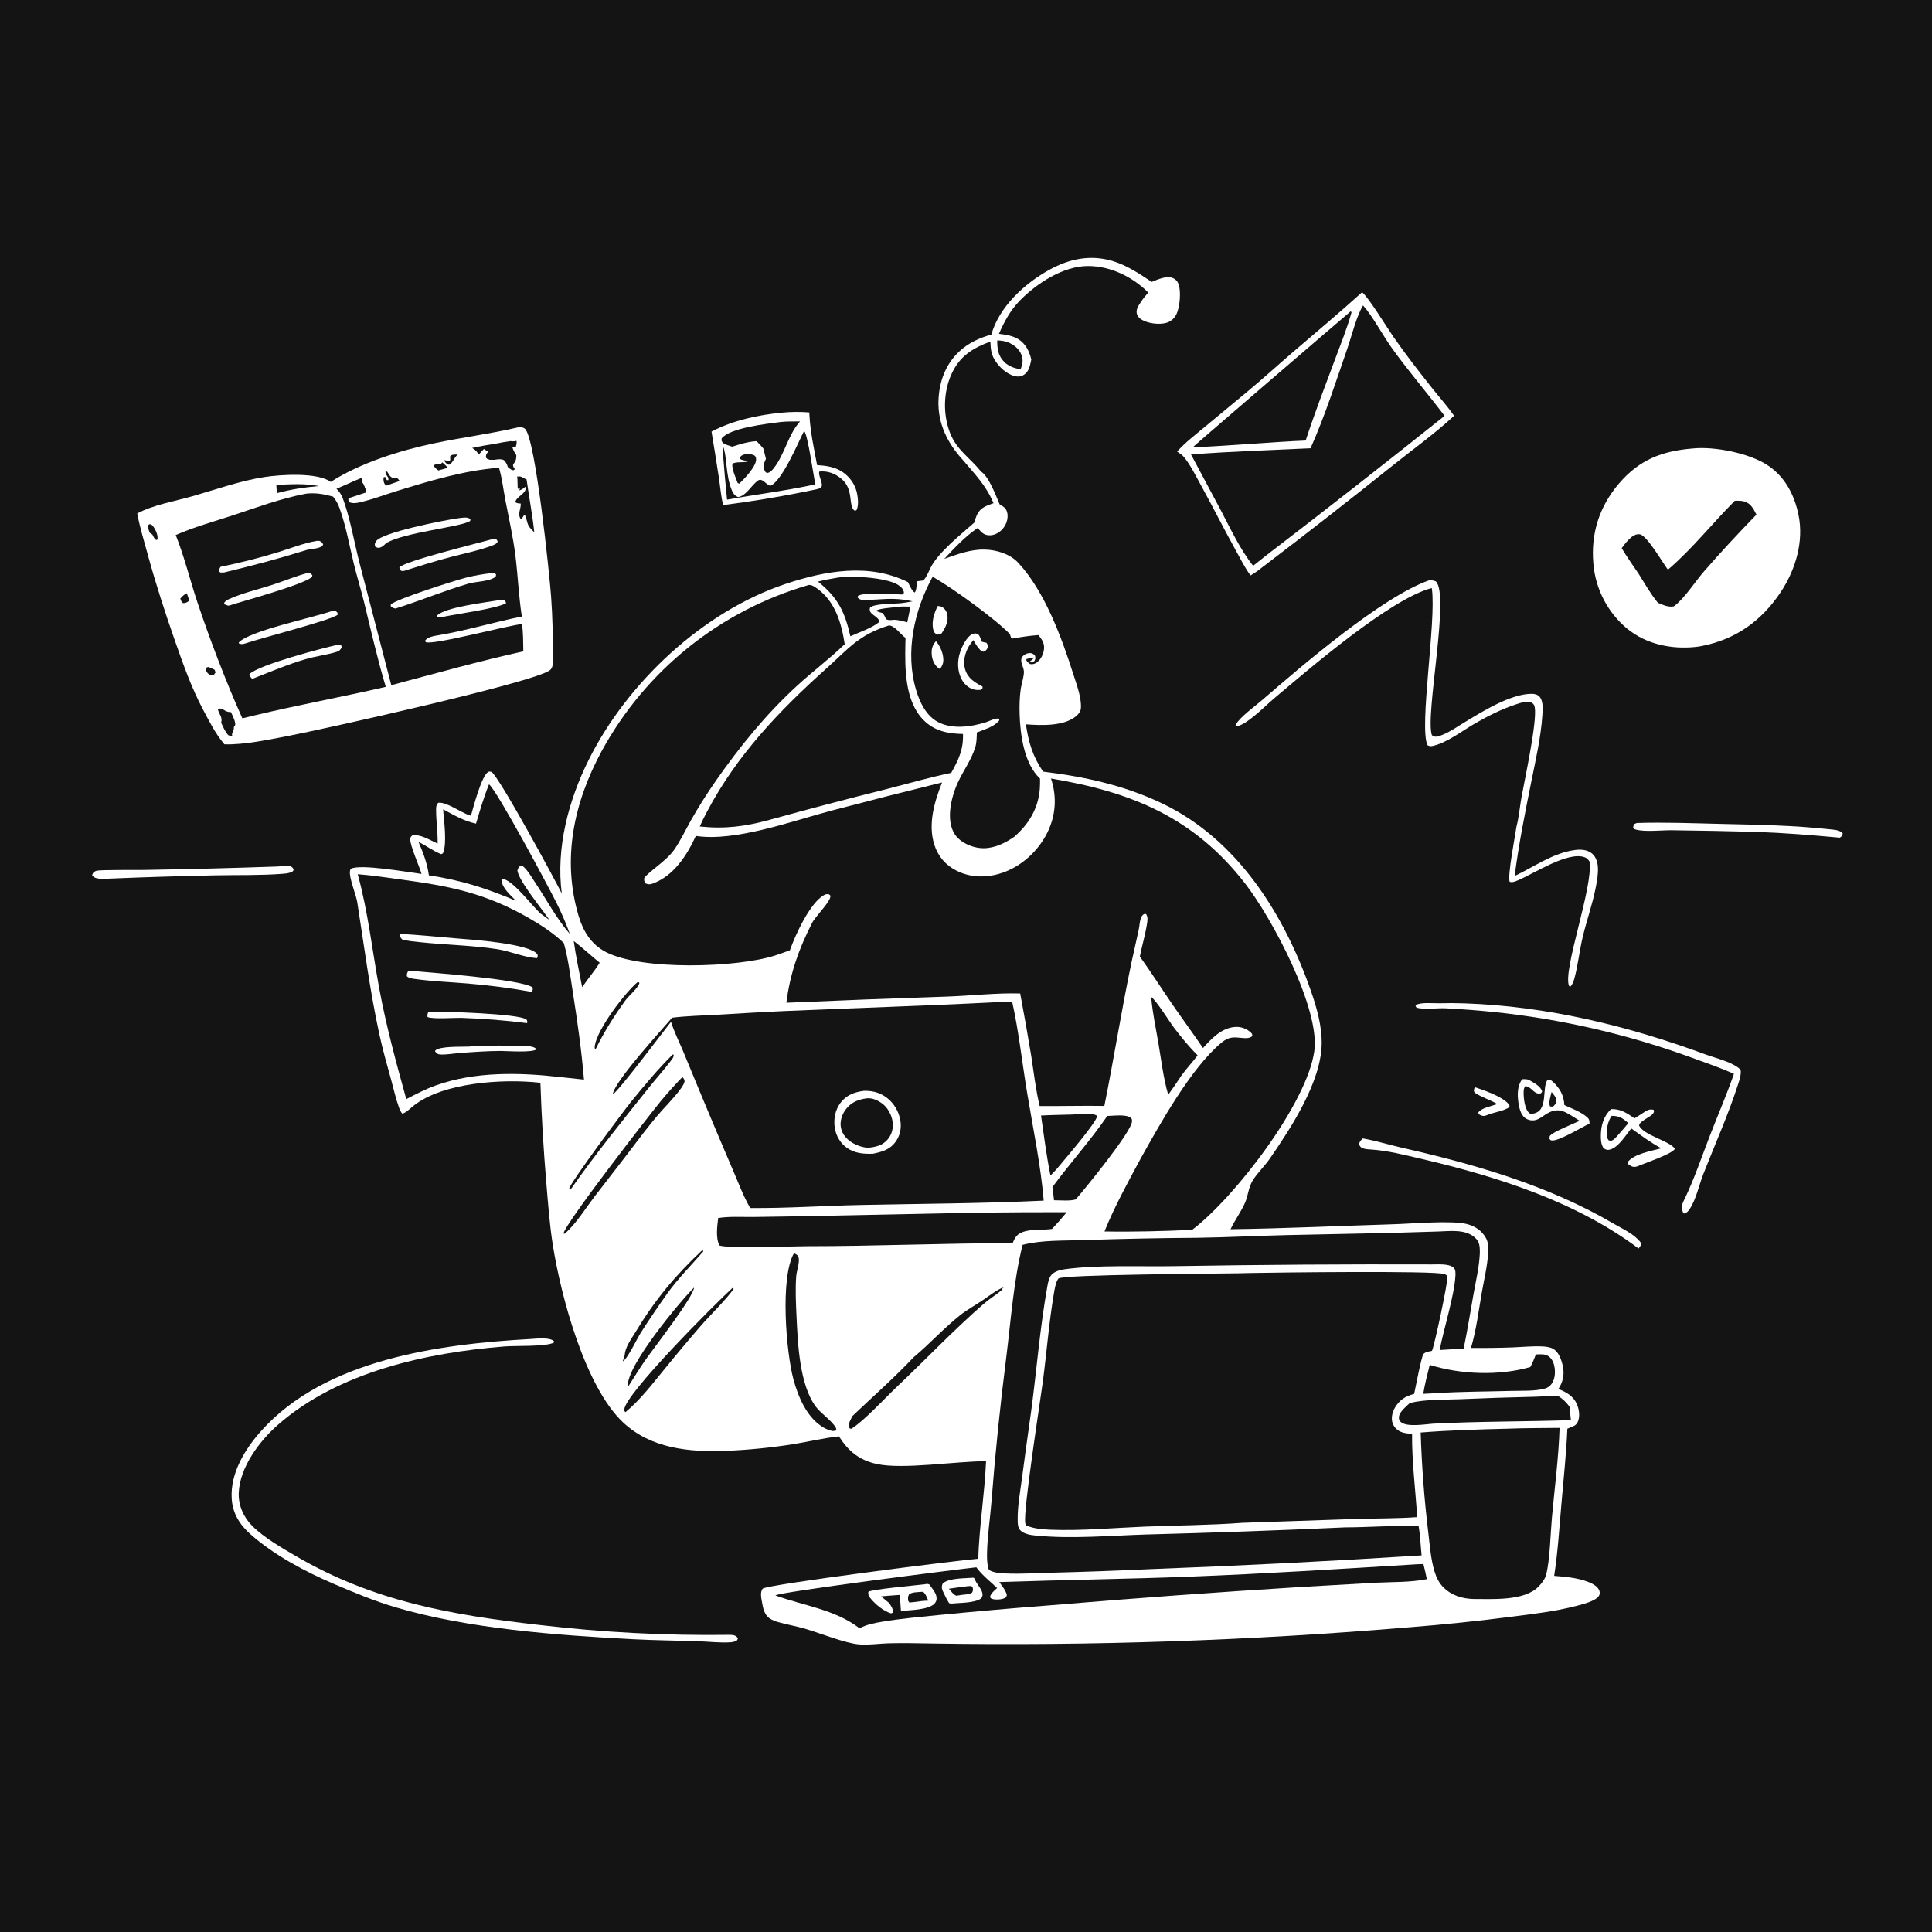 <svg width="277" height="277" viewBox="0 0 277 277" fill="none" xmlns="http://www.w3.org/2000/svg">
<rect x="0" y="0" width="277" height="277" fill="#808080" stroke="none"/>
<g clip-path="url(#clip0_901_5209)">
<path d="M0 0H277V277H0V0Z" fill="#141415"/>
<path d="M142.13 47.977C143.262 43.975 146.89 40.655 150.419 38.7C153.262 37.125 156.242 36.481 159.426 37.395C161.479 37.985 163.364 39.242 165.127 40.419C165.986 40.075 167.272 39.469 168.194 39.882C168.584 40.057 168.847 40.354 168.984 40.755C169.345 41.812 169.171 44.084 168.646 45.098C168.344 45.681 167.852 46.108 167.217 46.289C166.198 46.581 164.624 46.387 163.712 45.845C163.393 45.655 163.122 45.399 163.007 45.034C162.806 44.399 163.257 43.773 163.593 43.269C163.908 42.798 164.256 42.365 164.631 41.942C162.368 39.682 159.222 38.139 155.986 38.141C152.431 38.144 148.625 40.633 146.225 43.088C144.851 44.494 144.006 46.078 143.222 47.862C144.671 48.036 146.016 48.266 146.959 49.508C147.432 50.131 147.684 50.8 147.86 51.554C147.685 52.352 147.562 53.227 146.828 53.719C146.431 53.986 145.982 54.041 145.521 53.935C144.295 53.653 143.15 52.544 142.544 51.482C142.082 50.673 142.026 49.877 141.999 48.963C139.411 49.944 137.594 51.053 136.415 53.646C135.247 56.218 135.186 59.429 136.207 62.06C137.179 64.564 139.081 65.626 140.643 67.609C141.755 68.27 142.808 71.112 143.315 72.3C143.531 72.457 143.849 72.607 144.032 72.796C144.353 73.126 144.471 73.565 144.464 74.015C144.452 74.767 144.121 75.48 143.583 76.003C143.089 76.484 142.425 76.796 141.725 76.741C140.976 76.682 140.643 76.231 140.18 75.697C138.443 76.856 136.806 78.591 135.389 80.124C137.272 79.464 139.164 78.739 141.192 78.791C142.877 78.835 144.78 79.402 145.955 80.654C149.776 84.725 152.237 91.469 153.918 96.765C154.37 98.19 155.056 99.994 154.976 101.488C154.949 101.982 154.676 102.347 154.309 102.658C152.533 104.164 149.254 104.007 147.089 103.853C147.46 106.411 148.078 108.5 149.557 110.632C155.513 111.357 161.155 112.585 166.597 115.179C177.439 120.347 184.158 131.146 187.982 142.16C188.807 144.534 189.53 147.112 189.496 149.647C189.423 155.115 185.115 161.683 182.062 166.117C181.304 167.218 180.274 168.155 179.585 169.291C179.012 170.235 178.943 171.416 178.513 172.423C177.967 173.702 177.104 174.841 176.498 176.096L176.431 176.238C184.25 176.132 192.084 175.759 199.901 175.521C202.459 175.443 208.2 174.937 210.366 175.507C211.515 175.809 212.519 176.493 213.077 177.561C213.417 178.21 213.396 179.009 213.355 179.721C213.248 181.55 212.776 183.47 212.46 185.277C212 187.906 211.661 190.707 210.9 193.263C212.933 193.283 214.964 193.255 216.996 193.179C218.343 193.124 219.749 192.979 221.092 193.042C221.625 193.067 222.266 193.128 222.73 193.416C223.534 193.916 223.898 195.041 224.08 195.921C224.323 197.093 224.08 198.162 223.434 199.149C224.551 199.576 225.568 200.159 226.074 201.301C226.399 202.035 226.551 203.024 226.243 203.788C226.09 204.165 225.882 204.367 225.508 204.514C225.244 204.618 224.983 204.731 224.721 204.839C224.56 208.444 224.175 212.058 223.864 215.653C223.569 219.072 223.351 222.547 222.828 225.939C224.552 226.065 226.836 226.27 228.38 227.12C228.785 227.343 229.279 227.735 229.346 228.227C229.376 228.442 229.351 228.658 229.225 228.835C228.693 229.581 226.884 230.021 226.014 230.246C223.025 231.021 219.921 231.39 216.863 231.777C211.941 232.412 207.006 232.923 202.058 233.311C190.688 234.266 179.301 234.937 167.898 235.325C156.494 235.713 145.088 235.817 133.679 235.637C131.588 235.602 129.487 235.549 127.397 235.607C126.017 235.645 124.566 235.875 123.193 235.766C121.176 235.608 117.575 234.142 115.411 233.513C114.121 233.138 112.791 232.918 111.503 232.549C111.129 232.443 110.75 232.292 110.421 232.083C109.53 231.517 109.405 230.529 109.225 229.57C109.127 229.04 108.981 228.229 109.346 227.779C109.824 227.187 137.478 223.689 140.251 223.48C140.41 218.817 141.165 214.167 141.375 209.501C137.079 209.497 129.509 210.708 125.758 209.909C123.205 209.364 121.677 208.104 120.281 205.94C118.057 206.176 115.879 206.719 113.672 207.067C110.556 207.558 107.229 207.893 104.077 208.014C98.832 208.215 93.332 207.697 89.329 203.932C83.875 198.801 80.423 185.865 79.262 178.513C78.801 175.601 78.584 172.637 78.338 169.7C77.927 164.889 77.642 160.071 77.482 155.245C77.43 155.238 77.377 155.231 77.325 155.225C72.128 154.662 63.495 155.165 59.263 158.56C58.875 158.871 58.145 159.596 57.676 159.664C57.464 159.408 57.346 159.177 57.232 158.863C56.758 157.563 56.45 156.161 56.084 154.826C55.491 152.66 54.868 150.497 54.392 148.302C53.044 142.089 52.21 135.679 51.23 129.394C51.046 128.218 50.033 125.894 50.176 124.906C50.202 124.725 50.212 124.725 50.278 124.585C51.502 123.795 58.706 125.091 60.435 125.297C60.129 124.192 58.793 121.27 58.825 120.329C58.836 120.02 58.903 119.981 59.111 119.778C60.211 119.535 61.766 120.502 62.745 120.961C62.782 119.337 62.526 117.732 62.526 116.112C62.527 115.686 62.535 115.41 62.837 115.099C63.984 114.924 66.133 116.532 67.346 116.901L67.523 116.953C67.895 115.645 69.026 111.263 69.998 110.674C70.157 110.577 70.297 110.644 70.469 110.671C71.537 111.317 79.635 126.248 80.546 128.119C79.693 121.593 81.499 114.768 84.411 108.93C89.94 97.841 100.803 87.656 112.665 83.707C118.306 81.829 124.615 80.691 130.174 83.46C130.38 83.859 130.761 84.792 131.158 84.951C131.457 84.532 131.37 83.842 131.512 83.332C131.735 83.299 131.955 83.268 132.18 83.249L132.369 83.234C132.834 82.765 133.114 82.028 133.4 81.436C134.464 79.242 137.85 76.553 139.689 74.926C139.806 74.507 139.933 74.086 140.129 73.697C140.608 72.745 141.518 72.48 142.447 72.143C141.367 69.58 139.808 68.043 138.064 65.966C135.857 63.568 134.433 60.728 134.553 57.418C134.65 54.76 135.553 52.231 137.529 50.398C138.844 49.178 140.412 48.44 142.13 47.977Z" fill="white"/>
<path d="M115.965 83.865C116.411 83.854 116.758 84.094 117.119 84.351C119.756 86.229 120.644 89.332 121.112 92.354C118.918 94.474 116.447 96.32 114.2 98.391C109.784 102.461 106.091 107.007 102.652 111.923C101.362 113.773 100.16 115.678 99.049 117.64C98.267 119.029 97.572 120.53 96.661 121.835C95.505 123.49 92.799 125.108 92.361 125.918C92.348 126.293 92.353 126.335 92.546 126.657C92.949 126.814 93.16 126.835 93.572 126.685C96.602 125.586 98.498 122.615 99.764 119.852C105.472 120.713 113.613 117.694 119.232 116.219C124.499 114.832 129.776 113.488 135.065 112.186C133.967 114.961 133.011 118.182 133.968 121.144C134.506 122.809 135.61 124.068 137.172 124.85C139.193 125.862 141.488 125.868 143.606 125.173C146.406 124.254 148.819 122.054 150.134 119.431C151.381 116.945 151.557 114.246 150.684 111.619C162.217 113.545 171.16 117.173 178.545 126.706C182.384 131.662 189.272 144.591 188.442 150.677C187.419 158.178 177.022 171.704 170.922 176.328C166.758 176.516 162.523 176.632 158.355 176.559C159.775 173.019 161.728 169.477 163.533 166.121C166.304 161.149 170.788 153.092 175.109 149.504C176.282 148.53 176.928 148.725 178.335 148.833C178.76 148.866 179.228 148.838 179.559 148.543C179.536 148.285 179.536 148.227 179.338 148.037C178.738 147.463 177.87 147.171 177.049 147.239C175.114 147.399 173.697 148.903 172.481 150.259C171.03 148.13 169.493 146.053 168.035 143.925C166.49 141.671 165.023 139.36 163.426 137.143C163.731 135.601 164.19 134.076 164.438 132.524C164.521 132.003 164.621 131.476 164.298 131.032L163.984 131.07C163.753 131.252 163.634 131.437 163.546 131.719C163.38 132.253 163.367 132.84 163.246 133.387L162.267 137.798C160.806 144.69 159.734 151.66 158.335 158.562C155.246 158.512 152.152 158.603 149.061 158.577C148.496 156.239 148.225 153.798 147.856 151.421C147.362 148.421 146.833 145.427 146.269 142.439C142.853 142.34 139.302 142.757 135.874 142.88C128.164 143.132 120.455 143.428 112.748 143.767C113.254 139.632 114.543 136.018 116.427 132.338C116.927 131.363 118.987 129.378 119.057 128.54C119.074 128.337 119.024 128.378 118.846 128.217C118.562 128.191 118.446 128.175 118.184 128.313C116.158 129.378 114.002 134.098 113.256 136.243C112.541 136.507 111.824 136.773 111.098 137.005C105.681 138.735 92.003 139.186 86.833 136.481C84.76 135.396 83.618 133.532 82.968 131.359C80.524 123.181 82.266 115.079 86.252 107.708C86.447 107.35 86.646 106.995 86.85 106.642C87.053 106.289 87.261 105.939 87.474 105.591C87.686 105.243 87.903 104.898 88.124 104.556C88.344 104.213 88.57 103.874 88.799 103.537C89.028 103.2 89.261 102.866 89.499 102.535C89.737 102.205 89.978 101.877 90.224 101.551C90.47 101.226 90.719 100.904 90.973 100.586C91.226 100.267 91.484 99.951 91.745 99.639C92.007 99.326 92.272 99.017 92.541 98.711C92.81 98.405 93.083 98.103 93.36 97.803C93.636 97.504 93.916 97.209 94.2 96.916C94.484 96.624 94.772 96.335 95.063 96.05C95.354 95.765 95.648 95.484 95.946 95.206C96.244 94.928 96.545 94.654 96.85 94.383C97.155 94.113 97.463 93.847 97.774 93.584C98.086 93.321 98.4 93.062 98.718 92.807C99.036 92.552 99.357 92.301 99.681 92.054C100.005 91.807 100.332 91.564 100.662 91.325C100.992 91.086 101.324 90.851 101.66 90.621C101.996 90.39 102.335 90.163 102.676 89.941C103.017 89.719 103.361 89.501 103.708 89.287C104.055 89.073 104.404 88.864 104.756 88.658C105.108 88.453 105.463 88.252 105.82 88.056C106.177 87.859 106.536 87.667 106.898 87.48C107.259 87.292 107.623 87.109 107.99 86.931C108.356 86.752 108.724 86.578 109.095 86.409C109.465 86.24 109.838 86.075 110.212 85.914C110.587 85.754 110.963 85.599 111.342 85.448C111.72 85.297 112.1 85.151 112.482 85.009C112.865 84.868 113.248 84.731 113.634 84.599C114.019 84.467 114.406 84.34 114.795 84.218C115.183 84.095 115.573 83.978 115.965 83.865Z" fill="#141415"/>
<path d="M179.241 182.52C182.357 182.451 205.808 182.156 207.074 182.669C207.251 182.741 207.461 182.812 207.514 183.013C207.671 183.61 205.601 193.198 205.303 193.681C205.017 193.747 204.654 193.796 204.389 193.917C204.322 193.948 204.136 194.065 204.081 194.146C203.765 194.607 202.95 198.999 202.756 199.85C202.159 200.016 201.605 200.199 201.103 200.575C200.326 201.158 199.666 202.121 199.57 203.104C199.51 203.718 199.661 204.277 200.078 204.739C200.728 205.456 201.557 205.508 202.456 205.578C202.419 209.541 202.947 213.557 203.185 217.516C200.324 217.723 197.406 217.689 194.537 217.775L178.138 218.33C173.444 218.684 168.672 218.69 163.963 218.886C159.571 219.069 155.059 219.49 150.668 219.325C149.499 219.28 148.276 219.18 147.183 218.737C147.081 218.618 147.02 218.515 146.992 218.358C146.681 216.613 149.133 200.998 149.515 198.095C150.067 193.902 150.396 189.608 151.101 185.443C151.202 184.848 151.373 183.78 151.748 183.312C152.219 182.724 174.482 182.621 177.535 182.558L179.241 182.52Z" fill="#141415"/>
<path d="M142.629 143.697C143.458 143.628 144.292 143.649 145.124 143.652C146.061 147.873 146.534 152.254 147.237 156.523C148.09 161.705 149.197 166.904 149.641 172.139C140.895 172.549 132.114 172.582 123.361 172.764C118.109 172.873 112.809 173.248 107.562 173.2C106.602 171.565 105.904 169.66 105.149 167.92C103.601 164.309 102.073 160.69 100.564 157.063L97.898 150.612C97.323 149.254 96.649 147.911 96.203 146.503C94.956 148.07 88.805 156.302 87.848 156.915C88.084 155.03 94.786 147.758 96.359 145.913C98.483 145.654 100.643 145.611 102.779 145.488C106.019 145.301 109.252 145.099 112.496 144.957C122.536 144.517 132.593 144.217 142.629 143.697Z" fill="#141415"/>
<path d="M123.876 156.395C124.865 156.376 125.801 156.557 126.661 157.06C127.824 157.741 128.656 158.904 128.995 160.202C129.29 161.329 129.172 162.536 128.527 163.523C127.699 164.791 126.566 165.119 125.176 165.413C123.849 165.46 122.57 165.373 121.447 164.587C120.499 163.925 119.891 162.898 119.697 161.765C119.483 160.515 119.726 159.16 120.493 158.135C121.349 156.991 122.517 156.571 123.876 156.395Z" fill="white"/>
<path d="M124.272 157.471C125.075 157.391 125.831 157.745 126.47 158.207C127.288 158.801 127.848 159.865 127.98 160.856C128.1 161.755 127.867 162.664 127.276 163.359C126.502 164.272 125.53 164.447 124.408 164.569C123.628 164.481 122.923 164.268 122.242 163.868C121.449 163.401 120.769 162.656 120.577 161.735C120.385 160.814 120.689 159.833 121.238 159.088C122.008 158.045 123.029 157.638 124.272 157.471Z" fill="#141415"/>
<path d="M206.174 176.566C207.29 176.524 208.505 176.409 209.611 176.594C210.464 176.737 211.403 177.159 211.877 177.922C212.203 178.447 212.192 179.329 212.157 179.923C212.046 181.799 211.585 183.752 211.255 185.601C210.794 188.182 210.387 190.782 209.853 193.348L206.411 193.56C207.004 190.496 208.495 185.832 208.668 182.972C208.693 182.561 208.725 182.006 208.373 181.719C207.678 181.151 206.155 181.295 205.297 181.288C193.043 181.244 180.79 181.326 168.537 181.532C163.656 181.622 157.26 181.316 152.548 181.993C151.944 182.08 151.185 182.306 150.76 182.773C150.385 183.184 150.259 183.903 150.162 184.436C149.098 190.345 148.637 196.43 147.833 202.386C147.377 205.593 146.937 208.802 146.513 212.014C146.256 213.939 145.886 215.95 145.907 217.895C145.913 218.423 145.909 219.056 146.32 219.438C146.891 219.97 147.779 220.088 148.527 220.161C153.667 220.664 159.077 220.169 164.237 220.009C173.767 219.761 183.294 219.422 192.817 218.99C196.339 218.975 199.868 218.695 203.388 218.777C203.636 220.152 203.676 221.609 203.822 223.002C190.876 223.828 177.922 224.484 164.959 224.971C160.201 225.196 155.442 225.369 150.681 225.488C148.554 225.539 146.366 225.689 144.244 225.595C143.505 225.563 142.367 225.512 141.774 225.062C141.515 224.323 141.5 223.419 141.516 222.639C141.567 220.259 141.947 217.801 142.139 215.42C142.69 208.369 143.412 201.335 144.306 194.319C144.954 189.108 145.336 183.561 146.615 178.477C149.357 177.773 152.519 177.896 155.34 177.798C160.794 177.614 166.248 177.503 171.705 177.467C175.928 177.405 180.144 177.184 184.366 177.083C191.634 176.91 198.909 176.819 206.174 176.566Z" fill="#141415"/>
<path d="M51.289 125.341C53.33 125.492 55.36 125.815 57.387 126.087C64.342 127.02 69.46 127.992 75.718 131.566C77.475 132.569 79.384 133.797 80.837 135.219C81.469 137.441 81.751 139.845 82.109 142.126C82.772 146.36 83.369 150.515 83.728 154.788L80.22 154.413C74.401 153.753 68.101 153.623 62.522 155.606C61.035 156.135 59.649 156.861 58.251 157.583C56.81 152.381 55.374 147.111 54.39 141.799C53.368 136.286 52.782 130.763 51.289 125.341Z" fill="#141415"/>
<path d="M57.324 133.91C59.998 134.01 62.703 134.33 65.374 134.536C67.474 134.697 75.936 135.279 77.03 136.809C77.16 136.991 77.054 137.173 77.013 137.374C75.136 137.275 73.171 136.373 71.275 136.085C67.603 135.526 63.826 135.473 60.129 135.076C59.309 134.988 58.465 134.924 57.672 134.697C57.364 134.398 57.389 134.341 57.324 133.91Z" fill="white"/>
<path d="M58.554 139.158C61.525 139.436 74.573 140.364 76.343 141.557C76.418 141.9 76.4 141.898 76.236 142.213C73.187 141.658 70.118 141.256 67.028 141.007C64.532 140.794 61.987 140.709 59.508 140.36C59.087 140.301 58.67 140.269 58.342 139.972C58.302 139.59 58.38 139.507 58.554 139.158Z" fill="white"/>
<path d="M61.436 145.035C63.484 145.014 74.488 145.317 75.476 146.18C75.637 146.32 75.577 146.495 75.581 146.69C72.45 146.294 69.307 146.042 66.153 145.937C65.112 145.908 62.033 146.154 61.297 145.812C61.256 145.452 61.294 145.373 61.436 145.035Z" fill="white"/>
<path d="M67.165 150.054C69.334 149.887 73.437 149.853 75.64 149.986C76.078 150.013 76.633 150.09 76.935 150.436C76.344 150.951 72.765 150.684 71.811 150.679C69.823 150.684 67.836 150.828 65.854 150.98C64.984 151.047 63.939 151.242 63.077 151.181C62.707 151.155 62.628 151.002 62.383 150.75L62.414 150.606C63.155 149.96 66.1 150.105 67.165 150.054Z" fill="white"/>
<path d="M127.445 89.675C128.261 89.672 129.14 90.97 129.829 91.464C129.82 91.738 129.813 92.011 129.807 92.284C129.737 95.865 129.716 100.552 132.442 103.269C134.009 104.831 135.95 105.198 138.068 105.231C138.139 107.466 137.439 108.908 136.382 110.808C133.353 111.44 130.349 112.304 127.349 113.074C121.649 114.495 115.968 115.989 110.306 117.553C106.873 118.502 103.877 118.878 100.328 118.498C100.646 117.769 101.007 117.063 101.377 116.36C105.625 108.299 111.701 101.923 118.417 95.899C121.67 92.981 123.102 91.024 127.445 89.675Z" fill="#141415"/>
<path d="M133.711 82.691C136.45 84.205 142.745 88.774 144.798 90.922C144.861 91.175 144.91 91.349 145.064 91.562C146.345 91.341 147.587 91.139 148.887 91.052C149.383 91.686 149.778 92.231 149.683 93.075C149.602 93.79 149.254 94.504 148.68 94.951C148.369 95.193 148.118 95.253 147.727 95.22C147.43 95.054 147.312 94.917 147.125 94.635L147.202 94.476C147.581 94.365 147.9 94.296 148.293 94.266C148.102 94.503 147.893 94.653 147.654 94.837L147.765 94.968C148.116 94.971 148.073 94.94 148.333 94.741C148.484 94.347 148.488 94.341 148.365 93.939C148.083 93.724 147.956 93.613 147.575 93.636C147.235 93.656 146.86 93.831 146.637 94.086C146.075 94.73 146.747 95.535 146.798 96.225C146.85 96.934 146.456 98.02 146.352 98.753C146.179 99.969 146.149 101.2 146.188 102.426C146.281 105.39 146.832 109.499 149.111 111.632C149.123 112.092 149.114 112.552 149.086 113.012C148.896 115.857 147.539 118.11 145.438 119.958C144.137 120.865 142.645 121.604 141.022 121.617C139.735 121.627 138.185 121.041 137.287 120.108C135.393 118.139 136.331 114.332 137.364 112.124C138.152 110.44 139.266 108.945 139.823 107.15C140.035 106.465 140.034 105.726 140.056 105.014C141.012 104.641 142.446 104.218 143.139 103.434C143.317 103.231 143.273 103.329 143.248 103.052C142.807 102.883 141.839 103.393 141.361 103.547C139.253 104.223 136.496 104.602 134.463 103.509C132.783 102.605 131.881 100.72 131.355 98.964C129.731 93.533 131.059 87.537 133.711 82.691Z" fill="#141415"/>
<path d="M139.553 91.768C139.346 92.037 139.128 92.311 138.949 92.6C138.357 93.562 138.046 94.823 138.362 95.931C138.737 97.247 139.75 97.84 140.877 98.441L140.857 98.704L140.593 98.9C140.233 98.953 139.953 98.935 139.599 98.843C138.836 98.646 138.216 98.05 137.858 97.362C137.257 96.204 137.241 94.794 137.632 93.568C137.881 92.783 138.619 91.193 139.472 90.894C139.839 90.766 139.928 90.805 140.263 90.948C140.541 91.268 140.598 91.567 140.693 91.967C140.749 91.987 140.804 92.008 140.86 92.027C141.058 92.093 141.234 92.126 141.439 92.153C141.631 92.481 141.639 92.508 141.61 92.886C141.39 93.22 141.376 93.293 141.01 93.436L140.681 93.347C140.192 92.846 139.885 92.377 139.553 91.768Z" fill="white"/>
<path d="M134.464 86.874C134.689 86.905 134.904 86.925 135.101 87.048C135.474 87.281 135.737 87.684 135.819 88.114C136.004 89.091 135.54 90.023 135.007 90.801C134.787 90.929 134.631 90.965 134.38 90.997C134.054 90.806 133.937 90.72 133.828 90.348C133.504 89.244 133.927 87.83 134.464 86.874Z" fill="white"/>
<path d="M134.191 91.93C134.702 92.496 135.107 93.379 135.213 94.135C135.319 94.893 135.213 95.307 134.763 95.919C134.632 95.837 134.586 95.813 134.455 95.708C133.925 95.284 133.64 94.535 133.588 93.871C133.526 93.066 133.663 92.532 134.191 91.93Z" fill="white"/>
<path d="M216.141 204.839C218.624 204.741 221.119 204.757 223.604 204.724C223.468 209.036 222.878 213.407 222.494 217.705C222.294 219.939 222.223 223.732 221.67 225.792C221.496 226.438 221.029 227.021 220.568 227.491C218.512 229.586 213.887 229.246 211.121 229.254C209.569 229.176 208.111 228.737 206.982 227.62C206.316 226.96 205.936 226.176 205.668 225.288C205.142 223.542 205.01 221.643 204.793 219.836C204.21 215.036 203.843 210.22 203.689 205.387C207.834 205.056 211.986 204.944 216.141 204.839Z" fill="#141415"/>
<path d="M202.267 224.33C202.869 224.276 203.477 224.268 204.081 224.244C204.273 224.957 204.415 225.691 204.575 226.412C202.226 226.883 199.621 226.803 197.23 226.92L186.42 227.539C174.446 228.279 162.481 229.153 150.526 230.161C145.145 230.573 139.769 231.044 134.398 231.573C131.791 231.841 129.148 232.064 126.564 232.499C125.45 232.687 124.235 232.905 123.24 233.459C119.763 230.764 115.195 230.209 111.17 228.745C111.632 228.259 137.152 225.011 139.982 224.712C140.031 224.774 140.081 224.836 140.129 224.9C140.933 225.948 142.011 226.765 142.958 227.685C142.679 227.946 142.33 228.233 142.123 228.555C141.97 228.792 141.95 228.827 142.007 229.108C142.15 229.197 142.17 229.221 142.358 229.27C142.825 229.392 143.713 229.333 144.129 229.077C144.315 228.963 144.296 228.863 144.354 228.671C144.185 227.993 143.666 227.396 143.271 226.828C152.4 226.511 161.534 226.4 170.666 226.047C181.195 225.641 191.749 224.973 202.267 224.33Z" fill="#141415"/>
<path d="M132.579 227.146C132.85 227.083 132.975 227.059 133.237 227.163C133.565 227.631 134.122 228.274 134.245 228.835C134.322 229.191 134.302 229.499 134.08 229.803C133.318 230.848 130.386 230.844 129.172 230.967L129.012 228.667C128.115 228.721 127.218 228.807 126.323 228.877L127.453 229.814C127.775 230.233 128.071 230.684 128.016 231.229L127.733 231.313C126.661 230.97 125.502 230.026 124.802 229.15C124.555 228.841 124.443 228.617 124.495 228.224C124.872 227.874 131.632 227.265 132.579 227.146Z" fill="white"/>
<path d="M132.1 228.23L132.332 228.219C132.725 228.497 132.894 229.055 133.085 229.487C132.389 229.509 131.731 229.586 131.045 229.694C130.825 229.727 130.609 229.745 130.387 229.762L130.219 229.531C130.171 229.13 130.142 228.957 130.337 228.584C130.784 228.253 131.555 228.282 132.1 228.23Z" fill="#141415"/>
<path d="M139.551 226.199L139.717 226.299C139.949 227.058 140.622 227.606 140.83 228.34C140.933 228.702 140.852 228.837 140.699 229.15C139.742 229.873 137.552 229.774 136.368 229.924L136.074 229.847C135.727 229.292 135.429 228.692 135.164 228.093C134.976 227.667 134.999 227.454 135.162 227.028C136.096 226.214 138.308 226.317 139.551 226.199Z" fill="white"/>
<path d="M138.725 227.419L139.245 227.386L139.447 227.566C139.511 227.955 139.548 227.999 139.369 228.342C139.087 228.51 138.918 228.564 138.589 228.588C138.092 228.623 137.615 228.703 137.124 228.786C136.705 228.66 136.347 228.117 136.049 227.783C136.939 227.648 137.831 227.526 138.725 227.419Z" fill="#141415"/>
<path d="M140.069 173.865C144.361 173.816 148.652 173.793 152.944 173.797C152.264 174.622 151.563 175.415 150.836 176.198C149.463 176.4 147.768 176.159 146.494 176.697C145.738 177.017 145.494 177.506 145.181 178.233C135.324 178.238 125.473 178.676 115.622 178.674C113.713 178.681 104.368 179.022 103.167 178.576C102.578 177.534 102.837 175.791 102.968 174.632C104.612 174.38 106.347 174.497 108.008 174.485L114.786 174.38L140.069 173.865Z" fill="#141415"/>
<path d="M70.111 112.456C71.199 113.232 78.683 127.208 79.825 129.524C80.535 130.943 81.158 132.399 81.694 133.893C79.778 131.698 78.352 128.966 76.733 126.543C76.235 125.799 75.681 124.798 75.001 124.22C74.812 124.06 74.809 124.111 74.579 124.131C74.317 124.409 74.276 124.471 74.183 124.84C74.442 126.398 77.724 130.339 78.772 131.899L77.496 130.977C76.198 129.808 73.591 126.206 72.025 125.988L71.893 126.131C71.956 127.309 73.208 128.351 73.972 129.149C69.635 127.325 66.18 126.211 61.49 125.5C61.267 123.837 60.677 122.241 60.002 120.715C61.111 121.247 62.117 122.021 63.254 122.466L63.503 122.35C64.129 120.961 63.649 117.644 63.529 116.044C65.063 116.848 66.537 117.735 68.251 118.086C68.809 116.197 69.366 114.28 70.111 112.456Z" fill="#141415"/>
<path d="M220.26 200.254C221.293 200.183 222.334 200.165 223.369 200.126C224.046 200.552 224.546 201.035 225.025 201.677L225.228 203.615C218.627 203.831 212.036 203.776 205.437 204.121C204.305 204.203 201.7 204.646 200.84 203.881C200.593 203.661 200.54 203.434 200.577 203.116C200.66 202.403 201.64 201.624 202.143 201.153C204.381 200.612 206.97 200.708 209.274 200.616C212.935 200.455 216.597 200.334 220.26 200.254Z" fill="#141415"/>
<path d="M220.209 194.195C220.832 194.172 221.546 194.084 222.075 194.49C222.591 194.886 222.825 195.545 222.904 196.17C223.001 196.947 222.907 197.877 222.389 198.501C222.156 198.782 221.863 198.984 221.509 199.082C220.042 199.49 218.198 199.375 216.68 199.42C213.091 199.528 209.472 199.504 205.89 199.751L204.059 199.839C204.284 198.435 204.641 197.068 204.989 195.691C209.389 197.076 214.963 197.282 219.409 195.999C219.726 195.417 219.962 194.81 220.209 194.195Z" fill="#141415"/>
<path d="M158.759 159.998C159.657 159.985 161.368 159.729 162.098 160.242C162.29 160.376 162.295 160.521 162.301 160.748C162.339 162.146 155.543 170.465 154.229 171.967C153.358 172.229 152.046 172.082 151.119 172.083C151.06 171.453 150.968 170.822 150.891 170.194C153.437 166.732 156.322 163.549 158.759 159.998Z" fill="#141415"/>
<path d="M120.068 82.823C122.007 82.487 127.022 82.792 128.711 83.828C129.159 84.102 129.473 84.382 129.597 84.906C129.559 85.008 129.583 85.168 129.483 85.213C129.221 85.329 124.205 84.755 123.021 85.425L122.954 85.67C123.21 85.904 123.376 86.013 123.738 86.015C126.591 86.027 127.783 85.549 130.839 86.213C130.321 86.331 129.795 86.396 129.27 86.471C128.16 86.598 125.534 86.505 124.755 87.083C124.37 88.113 125.978 88.292 126.096 89.155C125.003 90.056 123.228 90.628 121.921 91.224C121.114 87.687 120.139 85.691 117.279 83.383C118.206 83.147 119.124 82.972 120.068 82.823Z" fill="#141415"/>
<path d="M113.83 179.685C114.081 179.793 114.366 179.911 114.468 180.195C114.723 180.904 114.222 182.182 114.162 182.941C114.01 184.893 114.119 186.933 114.209 188.888C114.383 192.664 114.643 198.59 116.978 201.698C117.702 202.663 119.346 203.744 119.832 204.711C119.947 204.942 119.924 204.83 119.825 205.113L119.393 205.176C118.934 205.067 118.52 204.931 118.108 204.694C115.713 203.32 114.443 200.301 113.758 197.759C112.707 193.862 111.826 183.19 113.83 179.685Z" fill="#141415"/>
<path d="M153.728 159.795C154.558 159.765 156.702 159.477 157.305 159.996C157.262 160.875 152.708 166.149 151.89 167.145C151.517 167.643 151.038 168.089 150.609 168.541C150.033 165.714 149.673 162.795 149.256 159.938C150.741 159.852 152.24 159.845 153.728 159.795Z" fill="#141415"/>
<path d="M165.049 142.932C165.859 143.541 167.603 146.394 168.36 147.395C169.41 148.782 170.49 150.081 171.711 151.32C170.948 152.31 170.102 153.213 169.367 154.23C168.762 155.158 168.147 156.07 167.491 156.962C166.805 154.599 166.515 152.118 166.108 149.696C165.732 147.458 165.233 145.194 165.049 142.932Z" fill="#141415"/>
<path d="M130.956 194.629C133.268 192.701 135.327 190.414 137.676 188.554C138.668 187.768 139.821 187.145 140.869 186.433C141.858 185.761 142.838 184.989 143.943 184.52L144.04 184.546L143.732 184.667L143.707 184.898C142.83 185.638 141.839 186.234 140.98 186.986C136.674 190.753 132.676 194.964 128.519 198.902C126.812 200.52 123.893 203.727 122.053 204.853L121.826 204.81C121.675 204.495 121.657 204.307 121.772 203.966C121.878 203.652 122.067 203.373 122.179 203.06C125.116 200.256 128.172 197.588 130.956 194.629Z" fill="#141415"/>
<path d="M97.831 154.422C97.84 154.43 97.852 154.437 97.86 154.446C98.045 154.675 98.195 154.813 98.128 155.128C97.937 156.026 95.697 158.333 94.972 159.138C93.171 161.142 91.59 163.317 89.955 165.457L85.213 171.595C83.9 173.324 82.597 175.443 80.974 176.885L80.793 176.85C80.967 175.496 92.828 160.215 94.685 157.936C95.681 156.714 96.743 155.562 97.831 154.422Z" fill="#141415"/>
<path d="M105.075 184.607L105.182 184.767C104.507 185.907 101.623 188.771 100.587 189.967C98.76 192.073 96.968 194.208 95.211 196.373C93.445 198.527 91.817 200.685 89.667 202.477C89.494 202.243 89.503 202.34 89.511 202.087C89.579 199.884 102.694 186.754 105.075 184.607Z" fill="#141415"/>
<path d="M96.458 151.176L96.594 151.234C96.593 151.592 96.426 151.757 96.215 152.041C95.226 153.37 94.086 154.611 93.052 155.908C89.221 160.717 85.331 165.496 81.814 170.539C81.735 170.529 81.672 170.468 81.603 170.427C81.767 169.552 89.368 159.33 90.522 157.911C92.393 155.61 94.35 153.262 96.458 151.176Z" fill="#141415"/>
<path d="M99.511 184.603C99.444 185.948 93.617 193.428 92.482 195.061C91.621 196.3 90.856 197.592 90.031 198.853C90.025 198.815 90.014 198.777 90.011 198.737C89.823 195.802 97.463 186.629 99.511 184.603Z" fill="#141415"/>
<path d="M100.728 179.201L100.836 179.417C99.101 181.421 97.236 183.274 95.686 185.435C94.361 187.293 93.085 189.183 91.856 191.106C91.317 191.962 89.978 194.818 89.285 195.198C89.365 194.871 89.533 194.596 89.564 194.252C89.67 193.081 90.489 192.019 91.084 191.032C93.895 186.373 96.768 182.92 100.728 179.201Z" fill="#141415"/>
<path d="M82.258 134.919C83.535 135.892 84.725 137.017 85.978 138.031C85.514 138.789 84.974 139.485 84.436 140.191L83.465 141.531C83.047 139.337 82.559 137.132 82.258 134.919Z" fill="#141415"/>
<path d="M142.979 48.801C143.369 48.83 143.77 48.853 144.148 48.958C145.025 49.202 145.905 49.78 146.328 50.605C146.748 51.424 146.659 52.019 146.362 52.855C146.28 52.861 146.198 52.874 146.115 52.875C145.506 52.878 144.493 52.396 144.062 51.974C143.101 51.036 142.967 50.066 142.979 48.801Z" fill="#141415"/>
<path d="M128.603 87.02C129.228 86.921 129.905 86.972 130.538 86.974L130.08 89.222C129.466 89.057 128.892 88.897 128.254 88.858C127.854 88.884 127.398 88.983 127.042 88.767C126.896 88.422 126.777 88.183 126.532 87.892C126.205 87.813 125.919 87.756 125.637 87.562C125.932 87.238 128.088 87.096 128.603 87.02Z" fill="#141415"/>
<path d="M91.465 140.763L91.681 140.92C91.488 141.676 90.164 142.741 89.667 143.426C88.108 145.573 86.544 148.042 85.394 150.437L85.277 150.313C85.261 150.142 85.251 150.12 85.281 149.923C85.644 147.516 89.636 142.273 91.465 140.763Z" fill="#141415"/>
<path d="M74.194 61.291C74.56 61.263 74.995 61.213 75.284 61.497C76.797 62.984 78.785 82.397 79.013 85.533C79.229 88.49 79.288 91.492 79.273 94.457C79.27 95.009 79.319 95.688 78.86 96.073C76.8 97.802 45.83 104.66 41.403 105.497C38.642 106.02 34.972 106.817 32.175 106.714C30.876 105.191 29.993 103.393 29.056 101.637C27.414 98.506 26.244 95.185 25.078 91.856C23.655 87.788 22.336 83.723 21.2 79.565C20.662 77.596 20.051 75.618 19.676 73.612C21.936 72.389 25.114 71.853 27.612 71.138C30.99 70.171 34.418 68.94 37.892 68.4C40.176 68.046 45.502 67.685 47.42 69.093C51.634 66.375 57.341 64.588 62.23 63.56C66.205 62.724 70.232 62.219 74.194 61.291Z" fill="white"/>
<path d="M43.911 70.773C45.303 70.628 46.425 70.836 47.752 71.199C48.153 71.697 48.427 72.161 48.649 72.765C49.61 75.383 50.085 78.188 50.747 80.891C51.197 82.73 51.759 84.54 52.21 86.378C53.201 90.425 54.113 94.487 55.313 98.478C49.058 99.922 42.728 101.075 36.491 102.568L34.747 102.989C32.444 97.863 30.085 91.685 28.305 86.36C27.237 83.162 26.444 79.839 25.195 76.707C27.821 75.561 30.614 74.789 33.331 73.899C36.882 72.736 40.216 71.47 43.911 70.773Z" fill="#141415"/>
<path d="M45.476 77.534L45.835 77.557C46.135 77.759 46.213 77.736 46.334 78.092C46.17 78.317 46.104 78.376 45.846 78.474C45.221 78.712 44.489 78.683 43.84 78.886C39.946 80.104 36.065 81.133 32.098 82.081L31.582 82.08L31.404 81.891C31.428 81.572 31.451 81.523 31.633 81.259C34.428 80.693 37.188 79.991 39.914 79.154C41.735 78.595 43.598 77.841 45.476 77.534Z" fill="white"/>
<path d="M47.469 87.649C47.709 87.614 47.907 87.617 48.147 87.626C48.39 87.849 48.395 87.767 48.412 88.128C47.681 88.86 37.367 91.497 35.197 92.242C34.821 92.364 34.604 92.403 34.234 92.241L34.248 92.105C35.717 90.474 44.669 88.597 47.469 87.649Z" fill="white"/>
<path d="M44.249 82.114C44.537 82.218 44.582 82.248 44.781 82.481L44.734 82.719C43.431 83.858 34.991 86.128 32.788 86.839C32.597 86.817 32.379 86.71 32.194 86.645L32.133 86.444C32.313 86.18 32.483 86.058 32.767 85.927C34.77 85.008 37.048 84.504 39.147 83.818C40.846 83.262 42.516 82.549 44.249 82.114Z" fill="white"/>
<path d="M48.543 92.414C48.678 92.418 48.802 92.49 48.927 92.54L48.993 92.83C48.809 93.137 48.671 93.33 48.311 93.444C46.872 93.9 45.261 94.074 43.785 94.511C41.178 95.282 38.689 96.353 36.158 97.335C35.923 97.068 35.809 96.995 35.756 96.649C37.208 95.284 46.174 92.938 48.543 92.414Z" fill="white"/>
<path d="M49.967 71.435C49.939 71.763 49.938 71.757 50.129 72.024C50.761 72.258 51.42 72.067 52.053 71.911C53.6 71.529 55.12 70.944 56.643 70.474C61.473 68.983 66.476 67.451 71.54 67.062C71.994 68.575 72.166 70.184 72.463 71.734C72.966 74.362 73.563 76.983 73.894 79.639C74.256 82.548 74.37 85.495 74.818 88.392C70.836 89.189 66.976 90.375 62.959 91.06C62.301 91.172 61.356 91.285 60.953 91.844L61.041 92.067C62.131 92.523 72.66 89.698 74.831 89.472C75.039 90.739 74.994 92.099 75.034 93.383C68.678 94.794 62.395 96.561 56.103 98.235L51.499 80.535C50.8 77.765 50.129 73.979 49.127 71.397C48.917 70.857 48.642 70.49 48.244 70.073L50.039 69.296L50.706 68.988L51.921 68.482C51.93 68.526 51.941 68.571 51.949 68.617C51.98 68.804 51.974 68.968 51.964 69.157L52.175 69.46C52.294 69.827 52.475 70.201 52.576 70.568L51.775 70.837L49.967 71.435Z" fill="#141415"/>
<path d="M70.562 82.154C70.896 82.168 70.904 82.133 71.131 82.371L71.069 82.675C70.183 83.398 68.332 83.338 67.201 83.665C63.633 84.697 60.234 86.142 56.701 87.25C56.382 87.185 56.252 87.122 56.014 86.9L56.04 86.662C56.835 85.886 65.208 83.228 66.817 82.82C68.055 82.506 69.295 82.3 70.562 82.154Z" fill="white"/>
<path d="M65.68 74.303C65.996 74.261 66.32 74.212 66.639 74.202C66.945 74.193 67.224 74.237 67.45 74.456L67.411 74.682C66.32 75.535 57.801 76.323 55.343 77.891C55.116 78.113 54.844 78.391 54.536 78.492C54.197 78.603 54.069 78.523 53.787 78.364C53.712 78.018 53.711 77.933 53.912 77.609C54.7 76.337 63.672 74.585 65.68 74.303Z" fill="white"/>
<path d="M70.82 77.236L70.956 77.228C71.254 77.371 71.239 77.357 71.357 77.667C71.123 78.04 70.818 78.121 70.41 78.271C68.541 78.957 66.492 79.365 64.562 79.874C62.324 80.464 60.123 81.15 57.917 81.852L57.552 81.861C57.346 81.648 57.335 81.676 57.26 81.362C57.844 80.467 68.922 77.787 70.82 77.236Z" fill="white"/>
<path d="M71.394 86.067C71.774 86.002 72.008 85.974 72.393 86.058L72.565 86.469C71.362 87.225 65.711 87.995 63.818 88.381C63.367 88.553 63.12 88.597 62.672 88.426L62.69 88.216C63.992 87.04 69.447 86.402 71.394 86.067Z" fill="white"/>
<path d="M73.214 63.245C73.625 63.05 74.003 62.81 74.471 62.854C74.862 63.197 74.871 63.458 74.905 63.961C74.929 64.34 74.95 64.719 74.967 65.098L75.117 65.638L75.125 66.256C75.276 67.08 75.398 67.897 75.493 68.73C75.851 71.244 76.335 73.786 76.602 76.306C76.931 78.342 77.161 80.403 77.531 82.431C77.677 84.087 77.857 85.749 77.871 87.412C77.899 87.903 77.966 88.423 77.918 88.913L77.919 88.992C78.091 89.894 78.046 90.856 78.034 91.772L78.083 93.156C78.063 93.833 78.052 94.511 78.006 95.188C72.734 97.066 66.44 98.425 60.962 99.858L59.909 100.088C59.154 100.275 58.398 100.454 57.64 100.627C56.907 100.798 56.176 100.994 55.426 101.067C50.65 102.542 44.02 103.852 39.068 104.637L37.674 104.853C36.225 105.086 34.759 105.283 33.322 105.576C33.244 105.293 33.229 105.266 33.353 104.993C33.457 104.764 33.525 104.671 33.526 104.408C33.528 104.152 33.576 104.151 33.722 103.944C33.876 104.093 34.007 104.19 34.183 104.307C34.924 104.35 35.615 104.095 36.32 103.893L37.725 103.559L39.339 103.276L40.671 102.967C44.842 102.242 48.952 101.131 53.085 100.212L57.282 99.185L58.508 98.904L58.775 98.892C61.639 97.943 74.299 95.248 75.444 94.287C76.369 92.268 75.825 89.177 75.733 86.993C75.561 86.116 75.56 85.178 75.51 84.285C75.248 81.456 74.855 78.645 74.328 75.853C73.786 72.94 73.084 70.002 72.852 67.046C72.821 66.969 72.789 66.893 72.76 66.815C72.607 66.409 72.531 66.252 72.212 65.954C71.761 65.773 71.381 65.859 70.91 65.924L70.204 65.925C69.888 65.847 69.855 65.848 69.643 65.605C69.624 65.238 69.759 65.07 69.941 64.766L69.378 64.401C69.151 64.637 68.928 64.876 68.708 65.118L68.627 65.212C68.419 64.878 68.244 64.588 67.899 64.379C67.82 64.332 67.739 64.287 67.659 64.242C68.769 63.972 69.913 63.808 71.038 63.612C71.758 63.456 72.486 63.353 73.214 63.245Z" fill="white"/>
<path d="M73.215 63.245C73.266 63.252 73.316 63.263 73.367 63.269C73.61 63.295 73.814 63.256 74.053 63.215C74.114 63.521 74.027 63.772 73.957 64.07C73.875 64.074 73.526 64.075 73.456 64.105C73.595 64.561 73.742 64.862 74.026 65.247C74.08 66.707 73.099 66.302 73.828 67.277L73.607 67.427L73.33 67.352L72.853 67.045C72.823 66.968 72.79 66.892 72.761 66.815C72.608 66.409 72.532 66.251 72.213 65.953C71.762 65.773 71.382 65.859 70.911 65.923L70.205 65.925C69.889 65.847 69.856 65.847 69.644 65.605C69.625 65.238 69.76 65.069 69.942 64.765L69.379 64.401C69.153 64.636 68.929 64.875 68.71 65.118L68.628 65.211C68.42 64.877 68.245 64.588 67.9 64.379C67.821 64.331 67.74 64.287 67.66 64.241C68.77 63.971 69.914 63.808 71.039 63.611C71.759 63.455 72.487 63.353 73.215 63.245Z" fill="#141415"/>
<path d="M74.135 68.326C74.737 68.257 74.785 68.391 75.286 68.649C75.352 68.683 75.424 68.703 75.493 68.729C75.85 71.244 76.334 73.785 76.602 76.305C75.444 75.234 75.791 75.21 75.275 73.864L75.134 73.872L74.737 74.468C74.716 74.453 74.689 74.443 74.673 74.422C74.134 73.719 74.719 72.952 74.66 72.199C74.36 72.177 74.146 72.177 73.889 72.011C73.896 71.445 74.911 70.934 75.217 70.462C75.4 70.181 75.41 70.07 75.374 69.762C75.075 69.981 74.816 70.224 74.452 70.313L74.564 69.927L74.275 70.097C74.153 69.975 74.252 68.69 74.135 68.326Z" fill="#141415"/>
<path d="M29.561 71.941C32.714 71.049 36.368 69.736 39.616 69.522C39.641 69.911 39.634 70.319 39.77 70.689C38.422 71.092 37.052 71.462 35.729 71.941L33.575 72.703C31.107 73.464 26.739 74.453 24.714 75.778C24.457 76.033 24.194 76.258 24.011 76.572C25.168 78.928 25.662 81.659 26.484 84.153L26.78 85.05L27.154 86.123C28.155 89.479 29.402 92.819 30.783 96.038L30.904 96.414C31.765 98.24 32.397 100.215 33.122 102.101C33.324 102.599 33.79 103.416 33.722 103.944C33.576 104.151 33.528 104.151 33.526 104.408C33.525 104.671 33.457 104.763 33.353 104.992C33.229 105.265 33.244 105.293 33.322 105.575C33.106 105.536 32.935 105.479 32.73 105.403C32.249 104.882 32 104.244 31.707 103.607C31.21 102.952 30.846 102.205 30.484 101.47C28.396 97.989 27.155 94.029 25.817 90.219C24.281 85.611 22.791 81.057 21.469 76.381L21.134 75.445L20.711 74.33C21.504 74.152 22.299 73.984 23.096 73.824C25.165 73.027 27.42 72.527 29.561 71.941Z" fill="white"/>
<path d="M31.708 103.606C31.946 102.85 31.412 102.418 31.238 101.706L31.403 101.572C31.648 101.599 31.821 101.613 32.034 101.745C32.396 101.969 32.57 102.07 33.006 102.096C33.045 102.098 33.084 102.099 33.123 102.101C33.325 102.599 33.79 103.416 33.723 103.944C33.576 104.15 33.528 104.151 33.527 104.407C33.526 104.67 33.457 104.763 33.353 104.992C33.23 105.265 33.245 105.293 33.322 105.575C33.106 105.535 32.935 105.479 32.73 105.403C32.25 104.881 32.001 104.244 31.708 103.606Z" fill="#141415"/>
<path d="M21.135 75.445L21.383 75.162C21.659 75.178 21.639 75.124 21.848 75.346C22.249 75.772 22.632 76.614 22.592 77.207C22.588 77.256 22.575 77.305 22.567 77.353L22.386 77.426C22.105 77.198 22 76.957 21.851 76.638L21.47 76.382L21.135 75.445Z" fill="#141415"/>
<path d="M25.855 85.81C26.15 85.492 26.382 85.242 26.781 85.05L27.154 86.123C26.785 86.366 26.694 86.455 26.241 86.476C25.983 86.224 25.957 86.158 25.855 85.81Z" fill="#141415"/>
<path d="M30.904 96.415L30.699 96.708C30.39 96.839 30.378 96.856 30.057 96.774C29.837 96.585 29.702 96.466 29.573 96.198C29.452 95.948 29.505 95.959 29.587 95.721L29.833 95.626C30.188 95.727 30.461 95.864 30.783 96.038L30.904 96.415Z" fill="#141415"/>
<path d="M58.078 66.369C61.068 65.34 64.537 64.669 67.66 64.241C67.74 64.287 67.82 64.331 67.899 64.379C68.244 64.588 68.42 64.877 68.627 65.211L68.709 65.118C68.929 64.875 69.152 64.636 69.379 64.401L69.942 64.765C69.759 65.069 69.624 65.238 69.644 65.605C69.856 65.847 69.888 65.847 70.204 65.925C69.658 65.999 69.113 66.08 68.569 66.17C67.105 66.423 65.661 66.704 64.22 67.072L62.857 67.448C62.147 67.641 61.382 67.924 60.659 68.037C59.572 68.342 58.404 68.785 57.295 68.96L55.364 69.636L53.83 70.179L52.577 70.568C52.476 70.201 52.295 69.827 52.176 69.459L51.965 69.157C51.974 68.968 51.98 68.804 51.949 68.616C51.941 68.571 51.931 68.526 51.922 68.481C53.715 67.497 56.108 66.885 58.078 66.369Z" fill="white"/>
<path d="M55.364 69.636C55.326 69.599 55.285 69.566 55.251 69.525C54.993 69.221 54.948 68.826 54.999 68.445L55.221 68.375L55.466 68.837L55.673 68.84C55.821 68.358 55.212 68.168 55.275 67.539L55.528 67.64C55.735 67.972 55.901 68.352 56.279 68.509C56.382 68.503 56.583 68.489 56.681 68.493C57.044 68.51 57.082 68.689 57.296 68.961L55.364 69.636Z" fill="#141415"/>
<path d="M63.414 66.29C63.696 66.542 63.968 66.789 64.22 67.072L62.857 67.448C62.608 67.317 62.393 67.052 62.205 66.844L62.289 66.649C62.562 66.551 62.758 66.451 63.052 66.498C63.105 66.506 63.155 66.525 63.206 66.538L63.414 66.29Z" fill="#141415"/>
<path d="M63.633 65.975C63.898 65.978 64.106 66.09 64.375 66.12L64.554 65.975L64.544 65.41C64.841 65.109 65.206 65.191 65.617 65.165C65.563 65.222 65.508 65.279 65.455 65.337C65.072 65.753 64.899 66.383 64.379 66.635C63.955 66.508 63.895 66.323 63.633 65.975Z" fill="#141415"/>
<path d="M39.617 69.521C41.671 69.433 43.69 69.286 45.72 69.688C43.672 69.867 41.764 70.148 39.771 70.689C39.635 70.319 39.642 69.911 39.617 69.521Z" fill="#141415"/>
<path d="M195.286 41.898C196.179 42.575 198.942 47.091 199.765 48.274C201.538 50.822 203.463 53.304 205.397 55.731C206.424 57.02 207.534 58.263 208.482 59.611C205.764 62.137 202.651 64.362 199.75 66.684C193.561 71.638 187.311 76.515 181 81.314C180.446 81.763 179.913 82.14 179.296 82.501C178.481 81.405 177.832 80.079 177.168 78.885C175.435 75.768 173.85 72.571 172.12 69.45C171.404 68.158 170.715 66.724 169.785 65.572C169.506 65.228 169.133 64.988 168.766 64.749C169.939 63.431 171.398 62.324 172.751 61.197L178.873 56.122C181.108 54.265 183.256 52.301 185.461 50.409C188.749 47.588 192.082 44.814 195.286 41.898Z" fill="white"/>
<path d="M195.432 43.794C196.806 45.334 198.318 48.184 199.629 50.002C202.011 53.304 204.662 56.385 207.118 59.627C198.626 66.408 190.066 73.102 181.439 79.71C180.852 80.183 180.261 80.653 179.668 81.12C177.808 78.782 176.411 75.778 175.024 73.141L170.758 65.156C176.465 64.725 182.181 64.538 187.897 64.272C189.964 59.653 191.552 54.666 193.204 49.883C193.814 48.116 194.492 45.299 195.432 43.794Z" fill="#141415"/>
<path d="M193.663 44.629L193.777 44.785C193.137 47.088 192.226 49.338 191.39 51.576C189.954 55.416 188.475 59.264 187.2 63.161C181.877 63.389 176.572 63.898 171.253 64.129L171.141 64.015C171.188 63.91 191.547 46.412 193.663 44.629Z" fill="#141415"/>
<path d="M242.714 64.3C245.792 63.982 250.715 64.957 253.344 66.648C255.886 68.283 257.252 70.891 257.856 73.8C258.656 77.656 257.425 81.726 255.274 84.943C252.529 89.047 248.832 91.674 243.999 92.617C243.697 92.68 243.394 92.727 243.087 92.757C239.607 93.116 236.027 92.375 233.278 90.123C233.105 89.979 232.936 89.831 232.771 89.678C232.606 89.526 232.445 89.37 232.288 89.21C232.131 89.049 231.978 88.885 231.829 88.717C231.68 88.549 231.535 88.378 231.394 88.203C231.253 88.028 231.117 87.849 230.985 87.668C230.854 87.486 230.727 87.301 230.604 87.112C230.481 86.924 230.364 86.733 230.251 86.539C230.137 86.345 230.029 86.149 229.926 85.949C229.823 85.75 229.724 85.548 229.631 85.344C229.538 85.14 229.449 84.933 229.366 84.725C229.283 84.516 229.205 84.305 229.133 84.093C229.06 83.881 228.993 83.666 228.931 83.451C228.869 83.235 228.812 83.017 228.761 82.799C228.709 82.58 228.664 82.361 228.623 82.14C228.583 81.919 228.548 81.697 228.519 81.474C228.489 81.252 228.466 81.029 228.447 80.805C228.069 76.476 229.306 72.609 232.13 69.313C235.05 65.904 238.29 64.661 242.714 64.3Z" fill="white"/>
<path d="M248.729 71.797C249.204 71.789 249.686 71.771 250.143 71.916C251.047 72.203 251.43 72.995 251.826 73.781C249.279 76.412 246.717 79.153 244.314 81.918C243.012 83.416 241.541 85.782 239.981 86.936C239.162 87.092 238.445 86.73 237.702 86.428C236.66 85.157 235.831 83.694 234.961 82.302C234.125 81.079 233.275 79.863 232.508 78.595C232.895 78.049 233.393 77.422 233.916 77.002C234.252 76.732 234.702 76.521 235.142 76.61C236.159 76.815 238.384 80.68 239.136 81.678C242.559 78.769 245.538 74.989 248.729 71.797Z" fill="#141415"/>
<path d="M112.167 59.16C113.455 59.038 114.743 59.028 116.032 59.131L116.039 59.274L116.052 59.511C116.174 61.909 116.711 64.331 117.151 66.687C118.32 66.759 119.456 66.9 120.498 67.487C121.586 68.1 122.481 69.208 122.801 70.421C122.991 71.139 123.177 72.501 122.78 73.166L122.527 73.213C121.565 72.548 122.477 70.186 120.641 68.65C119.732 67.889 118.672 67.488 117.489 67.605C117.242 68.013 117.904 69.025 117.836 69.666C117.587 70.055 117.522 70.021 117.095 70.146C112.653 71.082 108.181 71.837 103.678 72.411C103.371 71.172 103.272 69.839 103.083 68.576C102.741 66.341 102.384 64.11 102.014 61.88C105.074 60.263 108.746 59.479 112.167 59.16Z" fill="white"/>
<path d="M115.292 61.773C115.852 62.441 116.599 68.086 116.905 69.445C112.717 70.354 108.456 70.876 104.241 71.636C104.016 69.411 103.818 67.184 103.649 64.954C103.631 64.642 103.642 64.369 103.685 64.059C104.237 65.291 104.023 68.198 104.932 70.304C105.139 70.785 105.352 71.079 105.843 71.271C107.026 71.043 107.723 69.582 108.652 68.911C109.303 68.442 109.819 69.515 110.451 69.646C112.139 68.964 114.383 63.547 115.292 61.773Z" fill="#141415"/>
<path d="M111.872 60.51C112.802 60.401 113.771 60.436 114.709 60.423C112.985 62.323 112.537 65.081 110.961 67.099C110.687 67.451 110.422 67.766 109.957 67.819C109.739 67.671 109.73 67.7 109.618 67.432C109.345 66.782 109.552 66.392 109.816 65.787L109.442 64.306C109.15 63.937 108.799 63.598 108.479 63.253C107.247 63.321 106.145 63.673 104.978 64.044C104.501 63.9 104.07 63.769 103.641 63.512C103.448 63.196 103.415 63.201 103.478 62.842C104.718 61.333 109.874 60.776 111.872 60.51Z" fill="#141415"/>
<path d="M107.029 65.081C107.391 65.083 107.919 65.122 108.212 65.347C108.366 65.463 108.395 65.653 108.406 65.835C108.469 66.843 106.682 68.696 105.993 69.346L105.763 69.246C105.521 68.573 104.871 67.189 105.017 66.5C105.433 66.158 106.603 66.37 107.203 66.165L107.135 66.072C106.755 66.021 106.402 66.006 106.08 65.779L106.077 65.545C106.428 65.199 106.563 65.195 107.029 65.081Z" fill="#141415"/>
<path d="M75.997 191.984C76.909 191.937 78.68 191.689 79.413 192.273L79.415 192.499C78.255 193.102 73.919 192.919 72.311 193.048C61.158 193.942 48.517 196.692 39.888 204.249C37.22 206.586 34.384 210.335 34.23 214.03C34.157 215.808 34.916 217.533 36.169 218.782C37.857 220.465 40.396 221.92 42.464 223.127C53.594 229.621 64.712 231.538 77.284 232.973C81.814 233.508 86.356 233.895 90.912 234.132C95.467 234.369 100.025 234.457 104.586 234.394C104.778 234.404 105.012 234.399 105.195 234.45C105.551 234.549 105.61 234.614 105.797 234.905L105.694 235.162C105.412 235.344 105.157 235.426 104.825 235.453C103.296 235.576 101.622 235.359 100.081 235.31C96.991 235.211 93.904 235.184 90.817 235.025C79.881 234.462 67.089 233.525 56.631 230.419C53.646 229.533 50.736 228.32 47.876 227.096C43.743 225.329 39.365 222.998 35.978 220.029C34.397 218.643 33.353 217.018 33.221 214.861C32.998 211.226 35.122 207.753 37.458 205.147C46.653 194.889 63.01 192.713 75.997 191.984Z" fill="white"/>
<path d="M204.938 83.185C205.293 83.177 205.519 83.227 205.853 83.348C207.922 85.2 204.297 102.556 205.296 105.401C205.772 105.807 206.262 105.574 206.803 105.36C207.897 104.929 208.908 104.21 209.913 103.6C212.497 102.031 216.605 99.462 219.621 99.475C220.046 99.477 220.468 99.58 220.755 99.918C221.289 100.545 221.188 101.755 221.136 102.532C220.923 105.749 220.167 108.984 219.534 112.14C218.636 116.612 217.745 121.068 217.162 125.594C219.985 124.271 222.684 122.266 225.865 121.865C226.668 121.763 227.586 121.823 228.236 122.36C228.814 122.837 229.047 123.587 229.094 124.312C229.159 125.312 228.964 126.357 228.771 127.334C228.298 129.719 227.468 132.02 226.91 134.384C226.451 136.329 226.251 138.367 225.727 140.29C225.607 140.727 225.48 141.081 225.181 141.425L224.981 141.402C223.956 139.265 228.479 127.122 227.893 123.512C227.699 123.239 227.555 123.047 227.226 122.919C224.843 121.994 219.904 125.269 217.646 126.208C217.281 126.36 216.836 126.579 216.443 126.424C216.132 125.437 217.244 119.824 217.423 118.515C217.775 117.202 217.893 115.725 218.131 114.375C218.561 111.942 220.408 103.525 220.045 101.414C219.988 101.085 219.859 100.863 219.54 100.72C218.914 100.439 217.863 100.814 217.245 101.022C215.246 101.695 213.338 102.651 211.513 103.703C209.688 104.754 207.544 106.439 205.518 106.924C205.155 107.011 204.98 107.023 204.66 106.836C203.454 104.186 205.929 89.141 205.303 84.478C205.295 84.422 205.286 84.367 205.278 84.311C199.372 85.827 187.649 95.94 182.687 100.122C181.673 100.977 180.72 101.956 179.681 102.767C179.055 103.255 177.946 104.131 177.137 104.142C177.152 104.019 177.148 103.983 177.212 103.856C177.704 102.871 180.082 101.133 180.981 100.355C186.697 95.409 198.157 85.555 204.938 83.185Z" fill="white"/>
<path d="M206.24 143.843C207.488 143.807 208.735 143.812 209.982 143.856C221.868 144.26 233.428 147.084 244.541 151.183C245.938 151.699 248.559 152.308 249.561 153.384C249.655 154.078 249.416 154.774 249.206 155.429C247.811 159.781 245.879 164.069 244.215 168.328C243.612 169.872 243.163 171.991 242.261 173.339C242.049 173.656 241.836 173.909 241.457 173.989C241.279 173.839 241.34 173.924 241.244 173.668C241.008 173.041 241.157 172.688 241.43 172.107C241.456 172.052 241.484 171.996 241.51 171.941C242.891 169.089 243.946 165.957 245.087 162.998C246.251 159.98 247.535 157.024 248.602 153.967C246.681 153.099 244.651 152.403 242.67 151.685C240.377 150.846 238.061 150.078 235.721 149.382C233.38 148.686 231.021 148.063 228.643 147.512C226.264 146.962 223.871 146.485 221.463 146.082C219.055 145.679 216.637 145.351 214.208 145.098C211.889 144.86 209.566 144.682 207.238 144.563C206.174 144.514 204.107 144.767 203.211 144.49C202.994 144.423 203.062 144.426 202.953 144.184C202.98 144.156 203.003 144.123 203.034 144.1C203.576 143.68 205.5 143.849 206.24 143.843Z" fill="white"/>
<path d="M195.38 163.223C195.402 163.226 195.424 163.228 195.447 163.232C197.261 163.54 199.121 164.127 200.925 164.536C211.447 166.921 221.989 169.958 231.353 175.442C232.656 176.204 234.335 176.933 235.247 178.165C235.303 178.61 235.185 178.65 234.929 179.002C225.91 172.233 214.518 168.651 203.659 166.12C201.341 165.581 199.008 164.974 196.628 164.814C196.237 164.788 195.711 164.775 195.352 164.61C195.025 164.459 194.995 164.362 194.855 164.055C194.919 163.66 195.112 163.494 195.38 163.223Z" fill="white"/>
<path d="M230.969 159.023C232.341 158.949 233.267 159.602 234.351 160.342C234.838 160.061 235.3 159.723 235.779 159.427C236.249 159.137 236.538 158.988 237.086 159.118C237.51 159.957 235.218 160.476 234.994 161.342C235.593 162.775 239.371 163.553 240.135 164.704C239.825 165.426 235.634 166.841 234.703 167.241C234.638 167.256 234.573 167.275 234.506 167.286C234.056 167.362 233.789 167.156 233.434 166.921L233.398 166.573C234.337 165.416 236.786 165.011 238.194 164.635C236.674 163.833 235.285 162.786 233.888 161.792C233.088 162.731 232.097 164.467 230.848 164.813C230.432 164.928 230.253 164.833 229.913 164.625C229.535 164.03 229.511 163.444 229.521 162.75C229.543 161.31 229.929 160.036 230.969 159.023Z" fill="white"/>
<path d="M231.074 159.982C232.188 159.984 232.651 160.319 233.467 161.02C232.969 161.641 232.427 162.232 231.903 162.831C231.735 163.009 231.549 163.24 231.35 163.381C231.038 163.599 230.971 163.578 230.635 163.488C230.526 163.328 230.435 163.181 230.398 162.988C230.229 162.088 230.533 160.711 231.074 159.982Z" fill="#141415"/>
<path d="M234.669 117.997C238.667 117.87 242.709 118.036 246.707 118.127C251.909 118.247 257.185 118.328 262.358 118.902C262.976 118.971 263.792 118.983 264.199 119.494C264.116 119.884 264.107 119.864 263.782 120.101C259.761 119.734 255.755 119.41 251.718 119.27C247.704 119.161 243.689 119.083 239.674 119.037C238.305 119.019 235.715 119.315 234.485 118.923C234.232 118.842 234.266 118.794 234.145 118.577L234.284 118.168L234.669 117.997Z" fill="white"/>
<path d="M39.659 124.24C40.343 124.19 41.012 124.12 41.695 124.212C41.973 124.407 41.995 124.414 42.104 124.734L41.923 124.974C41.497 125.193 41.024 125.24 40.552 125.277C37.342 125.529 34.032 125.436 30.808 125.502C25.688 125.609 20.569 125.769 15.452 125.98C14.97 125.995 14.404 126.042 13.931 125.933C13.582 125.852 13.398 125.757 13.199 125.466L13.354 125.145L13.43 125.283L13.358 125.139C13.524 124.996 13.635 124.895 13.858 124.84C14.46 124.694 19.643 124.746 20.688 124.727C27.013 124.621 33.337 124.459 39.659 124.24Z" fill="white"/>
<path d="M218.244 154.732C218.625 154.721 218.966 154.688 219.307 154.887C219.936 155.254 220.915 155.755 221.105 156.501L220.952 156.738C219.952 157.067 219.59 155.728 218.68 155.732C218.489 155.989 218.46 156.225 218.45 156.537C218.426 157.378 218.585 158.976 219.236 159.569C219.417 159.733 219.562 159.7 219.795 159.664C222.056 159.314 221.005 156.018 221.887 154.794C222.229 154.775 222.354 154.841 222.611 155.073C223.659 156.021 224.211 157.051 224.29 158.444C225.331 158.916 226.691 159.418 227.548 160.175C227.888 160.475 227.87 160.648 227.898 161.089C226.784 161.622 223.577 163.565 222.552 163.514C222.28 163.501 222.318 163.464 222.151 163.28L222.192 162.884C222.581 162.294 225.685 161.083 226.486 160.694C224.499 159.5 223.537 158.432 221.4 159.912C220.975 160.207 220.551 160.519 220.03 160.611C219.559 160.694 219.036 160.573 218.656 160.287C218.037 159.821 217.807 158.824 217.705 158.106C217.541 156.961 217.522 155.691 218.244 154.732Z" fill="white"/>
<path d="M222.454 156.565C222.727 156.871 223.136 157.357 223.147 157.779C223.16 158.23 222.943 158.365 222.664 158.662L222.241 158.638C221.975 158.134 222.329 157.117 222.454 156.565Z" fill="#141415"/>
<path d="M211.453 155.873C212.845 156.337 215.189 157.144 216.205 158.19C216.422 158.414 216.429 158.41 216.416 158.733C215.642 159.275 214.255 159.466 213.332 159.825C213.188 159.878 212.973 159.974 212.814 159.988C212.469 160.017 212.262 159.899 211.986 159.715L211.959 159.49C212.477 158.809 213.858 158.589 214.678 158.292C213.622 157.673 212.446 157.33 211.416 156.657C211.244 156.285 211.314 156.266 211.453 155.873Z" fill="white"/>
</g>
<defs>
<clipPath id="clip0_901_5209">
<rect width="277" height="277" fill="white"/>
</clipPath>
</defs>
</svg>
